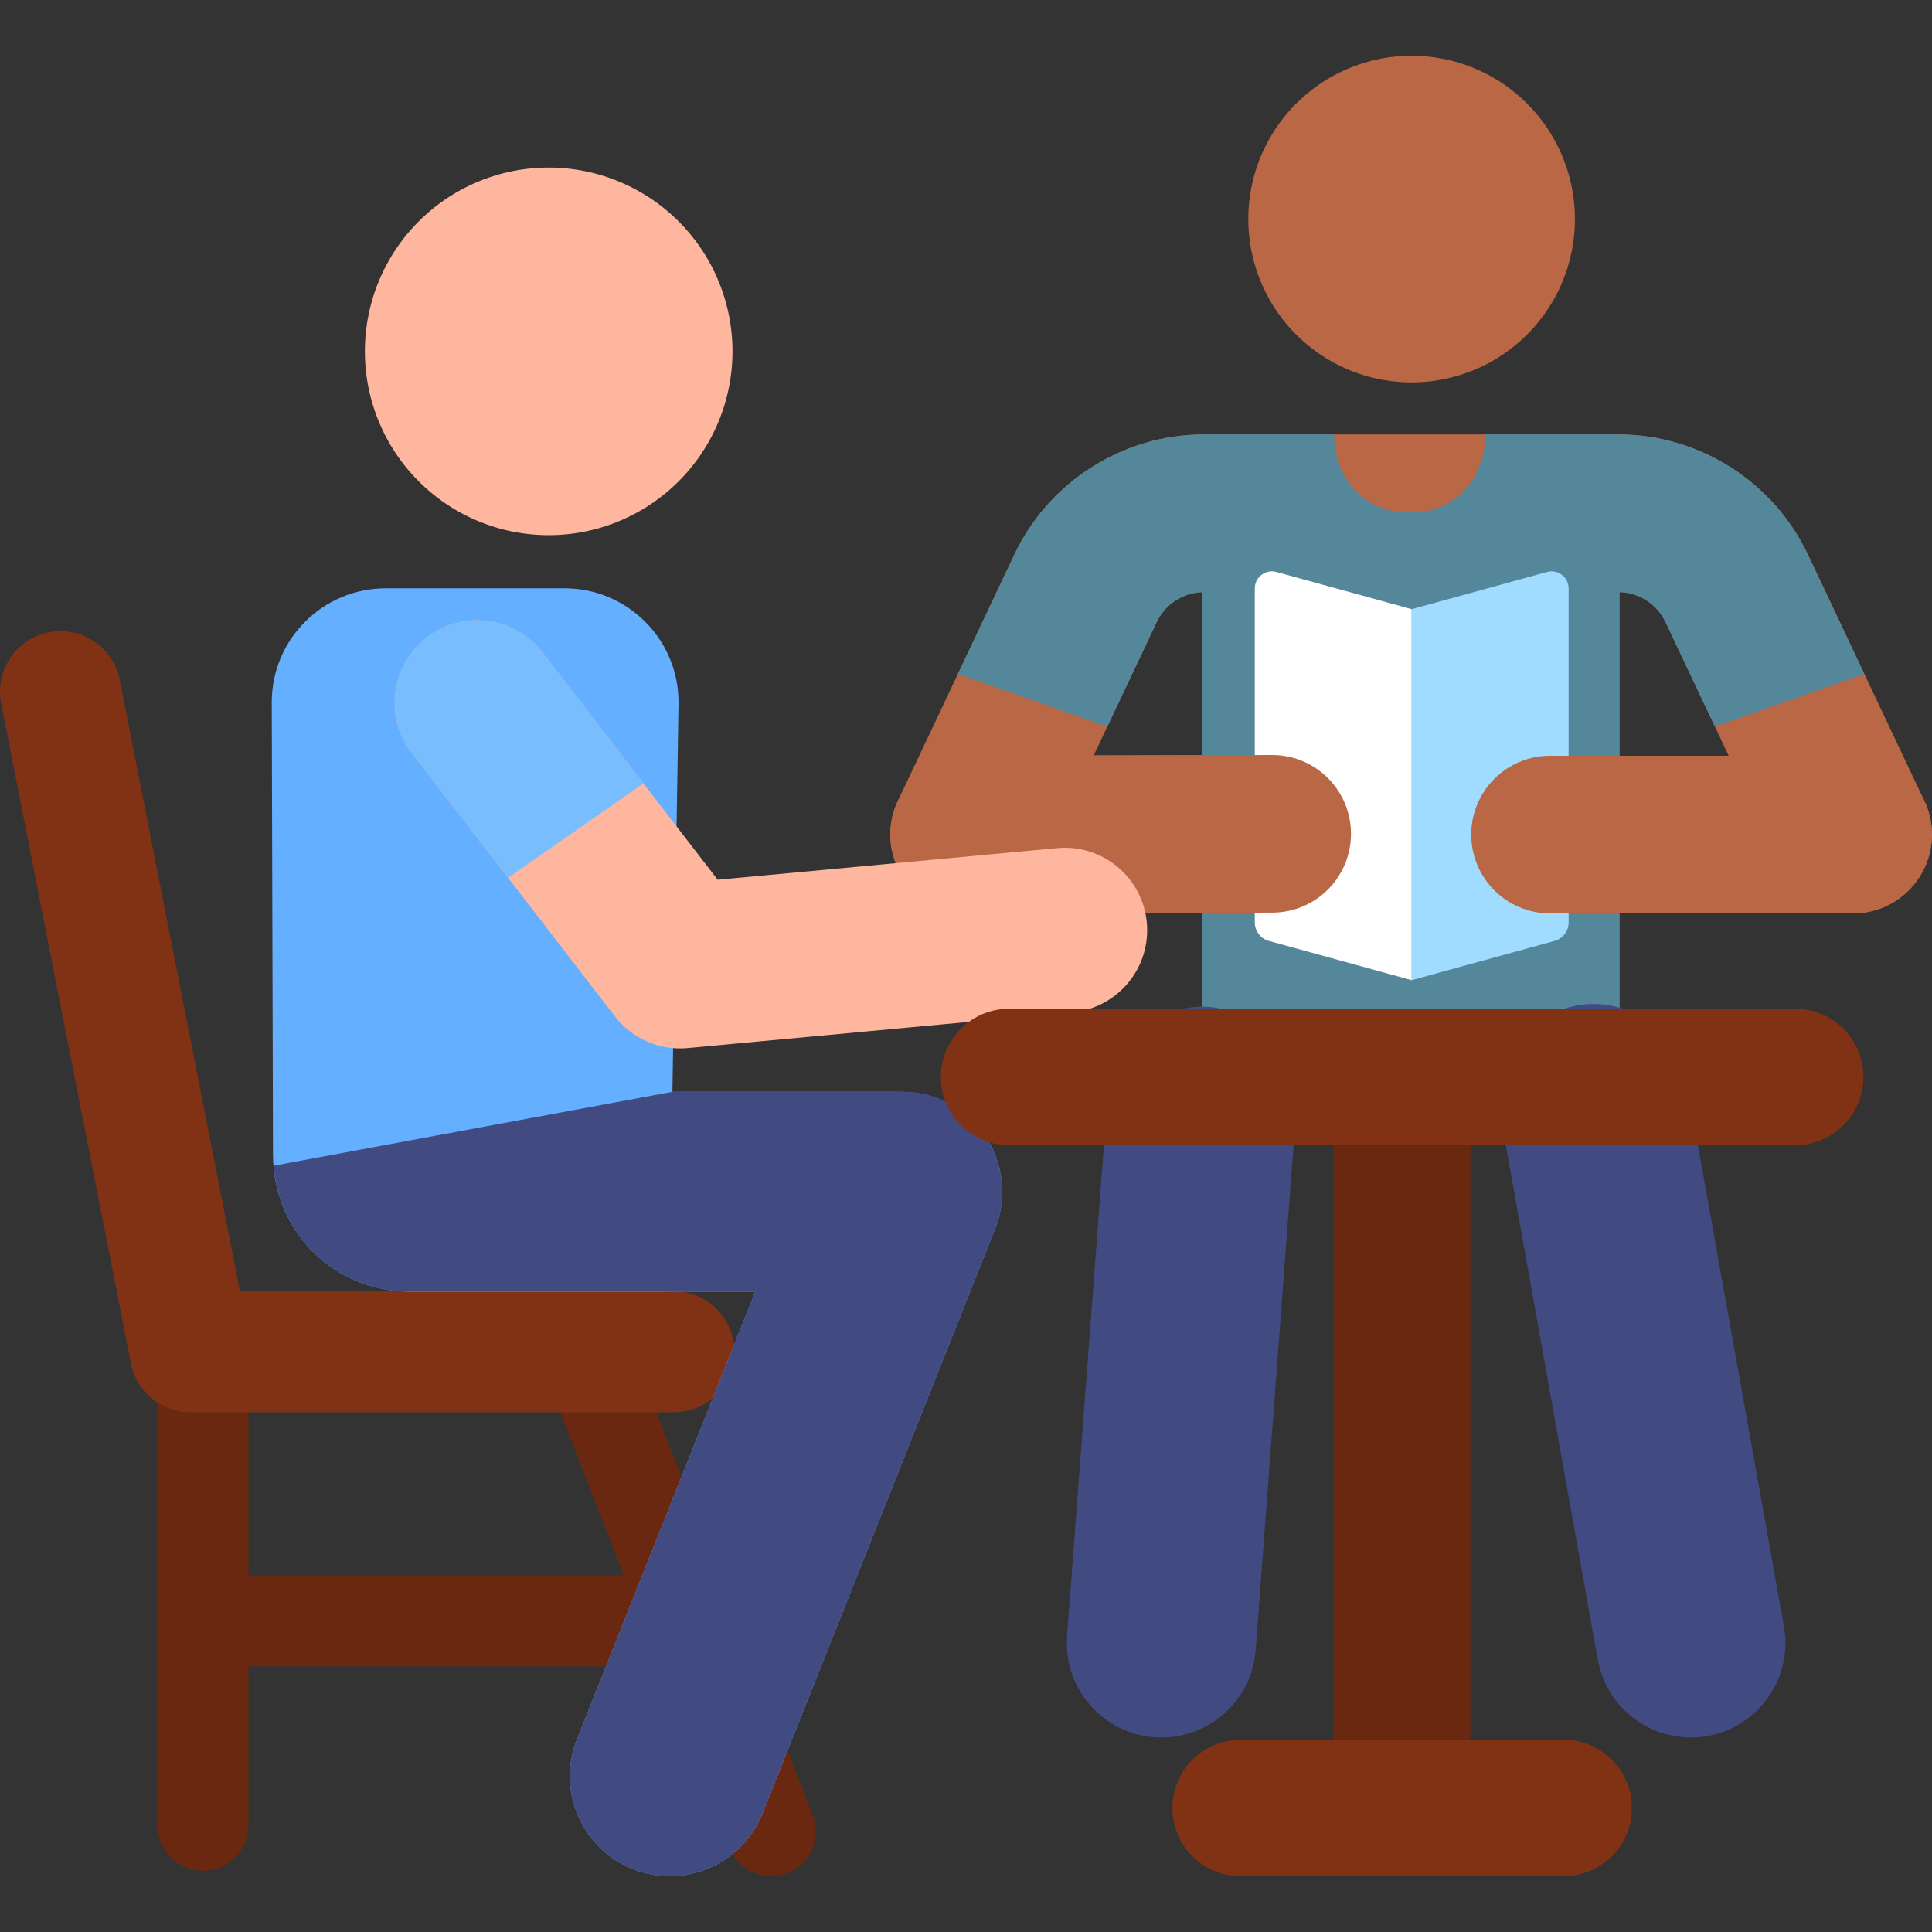 <svg id="vector" xmlns="http://www.w3.org/2000/svg" width="24" height="24" viewBox="0 0 512 512"><rect x="0" y="0" width="512" height="512" fill="#333333" stroke="none"/><path fill="#BA6746" d="M509.975,212.247l-30.865,-65.293c-9.138,-19.332 -28.862,-31.824 -50.245,-31.824c-12.633,0 -97.591,0 -109.809,0c-21.384,0 -41.106,12.492 -50.245,31.824l-30.866,65.293c-6.532,13.819 3.547,29.808 18.88,29.808c0.017,0 0.035,0 0.052,0l61.686,-0.154v56.205h110.612v-56.051h61.921C506.394,242.055 516.521,226.093 509.975,212.247zM289.833,200.205l16.735,-35.402c2.2,-4.654 6.872,-7.686 11.993,-7.873v43.202L289.833,200.205zM429.174,200.289v-43.371c5.194,0.119 9.951,3.176 12.178,7.887l16.774,35.485L429.174,200.289L429.174,200.289z" id="path_0"/><path fill="#55879B" d="M479.11,146.954c-9.138,-19.332 -28.862,-31.824 -50.245,-31.824h-35.223c-0.027,10.357 -6.711,20.699 -20.041,20.699c-13.352,0 -20.025,-10.341 -20.041,-20.699h-34.506c-21.384,0 -41.106,12.492 -50.245,31.824l-14.961,31.649l39.602,13.951l13.118,-27.75c2.2,-4.654 6.872,-7.686 11.993,-7.873v141.175h110.612V156.918c5.194,0.119 9.951,3.176 12.178,7.887l13.118,27.75l39.602,-13.951L479.11,146.954z" id="path_1"/><path fill="#BA6746" d="M374.093,58.059m-43.278,0a43.278,43.278 0,1 1,86.556 0a43.278,43.278 0,1 1,-86.556 0" id="path_2"/><path fill="#FFFFFF" d="M374.116,259.758l-37.855,-10.407c-2.203,-0.606 -3.731,-2.61 -3.731,-4.895v-88.511c0,-2.984 2.845,-5.16 5.729,-4.367l35.857,9.858V259.758z" id="path_3"/><path fill="#A0DCFF" d="M374.116,259.758l37.855,-10.407c2.203,-0.606 3.731,-2.61 3.731,-4.895v-88.511c0,-2.984 -2.845,-5.16 -5.729,-4.367l-35.857,9.858V259.758z" id="path_4"/><path fill="#BA6746" d="M256.823,242.055c-11.509,0 -20.853,-9.315 -20.882,-20.83c-0.029,-11.533 9.297,-20.906 20.83,-20.935l80.32,-0.201c0.018,0 0.036,0 0.053,0c11.509,0 20.853,9.315 20.882,20.83c0.029,11.533 -9.297,20.906 -20.83,20.935l-80.32,0.201C256.859,242.055 256.841,242.055 256.823,242.055z" id="path_5"/><path fill="#BA6746" d="M511.979,221.172c0,11.533 -9.35,20.883 -20.883,20.883h-80.319c-11.533,0 -20.883,-9.35 -20.883,-20.883c0,-11.533 9.35,-20.883 20.883,-20.883h80.319C502.629,200.289 511.979,209.638 511.979,221.172z" id="path_6"/><path fill="#414B82" d="M305.894,460.387c-13.801,-1.037 -24.148,-13.066 -23.111,-26.867l10.789,-143.547c1.036,-13.801 13.063,-24.146 26.867,-23.111c13.801,1.037 24.148,13.066 23.111,26.867l-10.789,143.547C331.724,451.074 319.696,461.426 305.894,460.387z" id="path_7"/><path fill="#414B82" d="M423.42,439.804l-25.781,-144.259c-2.435,-13.624 6.636,-26.642 20.259,-29.077c13.623,-2.435 26.642,6.635 29.077,20.26l25.781,144.258c2.435,13.624 -6.636,26.642 -20.259,29.077C438.928,462.491 425.865,453.482 423.42,439.804z" id="path_8"/><path fill="#69280F" d="M53.802,495.804c-6.656,0 -12.051,-5.396 -12.051,-12.051v-120.47c0,-6.656 5.396,-12.051 12.051,-12.051s12.051,5.396 12.051,12.051v120.47C65.854,490.408 60.458,495.804 53.802,495.804z" id="path_9"/><path fill="#69280F" d="M182.025,441.581H53.802c-6.656,0 -12.051,-5.396 -12.051,-12.051c0,-6.656 5.396,-12.051 12.051,-12.051h128.223c6.656,0 12.051,5.396 12.051,12.051C194.077,436.186 188.682,441.581 182.025,441.581z" id="path_10"/><path fill="#69280F" d="M193.275,489.627L148.07,373.089c-2.355,-6.108 0.687,-12.971 6.795,-15.326c6.107,-2.356 12.971,0.686 15.326,6.795l45.207,116.538c2.355,6.108 -0.687,12.971 -6.795,15.326C202.532,498.763 195.647,495.774 193.275,489.627z" id="path_11"/><path fill="#823214" d="M178.589,374.262H50.416c-7.657,0 -14.245,-5.418 -15.721,-12.931L0.304,186.377c-1.706,-8.683 3.949,-17.105 12.631,-18.812c8.683,-1.702 17.104,3.948 18.812,12.631L63.596,342.22H178.59c8.849,0 16.022,7.173 16.022,16.022C194.612,367.091 187.438,374.262 178.589,374.262z" id="path_12"/><path fill="#64AFFF" d="M238.612,289.337h-60.416l1.618,-102.742c0.266,-16.87 -13.338,-30.689 -30.21,-30.689h-47.374c-16.718,0 -30.259,13.578 -30.213,30.296l0.328,119.786c0.053,19.362 14.972,36.513 37.227,36.349h67.789l0.001,-0.039h22.802l-47.283,118.689c-5.381,13.599 1.28,28.986 14.879,34.367c13.601,5.382 28.987,-1.284 34.367,-14.88l61.616,-154.913C270.437,308.65 258.485,289.337 238.612,289.337z" id="path_13"/><path fill="#FFB69E" d="M145.408,93.116m-48.707,0a48.707,48.707 0,1 1,97.414 0a48.707,48.707 0,1 1,-97.414 0" id="path_14"/><path fill="#414B82" d="M239.122,289.338h-60.926L72.481,308.929c1.451,17.575 15.021,32.541 35.043,33.37c0,0 78.525,0 92.641,0l-47.282,118.689c-5.381,13.599 1.28,28.985 14.88,34.367c13.592,5.376 28.982,-1.272 34.367,-14.88l61.616,-154.913C270.625,308.175 257.763,289.338 239.122,289.338z" id="path_15"/><path fill="#FFB69E" d="M162.949,269.338l-53.801,-69.779c-7.364,-9.552 -5.591,-23.265 3.961,-30.63c9.551,-7.364 23.265,-5.591 30.63,3.961l46.456,60.254l89.954,-8.378c11.995,-1.124 22.65,7.71 23.769,19.72c1.119,12.009 -7.71,22.651 -19.72,23.77l-101.93,9.493C174.722,278.45 167.466,275.198 162.949,269.338z" id="path_16"/><path fill="#78BEFF" d="M170.506,207.608l-26.768,-34.718c-7.364,-9.552 -21.079,-11.324 -30.63,-3.961c-9.552,7.364 -11.325,21.078 -3.961,30.63l25.506,33.08L170.506,207.608z" id="path_17"/><path fill="#69280F" d="M371.578,489.627c-9.984,0 -18.078,-8.094 -18.078,-18.078V285.408c0,-9.984 8.094,-18.078 18.078,-18.078c9.984,0 18.078,8.094 18.078,18.078v186.141C389.656,481.533 381.562,489.627 371.578,489.627z" id="path_18"/><path fill="#823214" d="M475.746,303.486H267.413c-9.984,0 -18.078,-8.094 -18.078,-18.078s8.094,-18.078 18.078,-18.078h208.333c9.984,0 18.078,8.094 18.078,18.078S485.73,303.486 475.746,303.486z" id="path_19"/><path fill="#823214" d="M414.388,497.219h-85.617c-9.984,0 -18.078,-8.094 -18.078,-18.078s8.094,-18.078 18.078,-18.078h85.617c9.984,0 18.078,8.094 18.078,18.078S424.372,497.219 414.388,497.219z" id="path_20"/></svg>